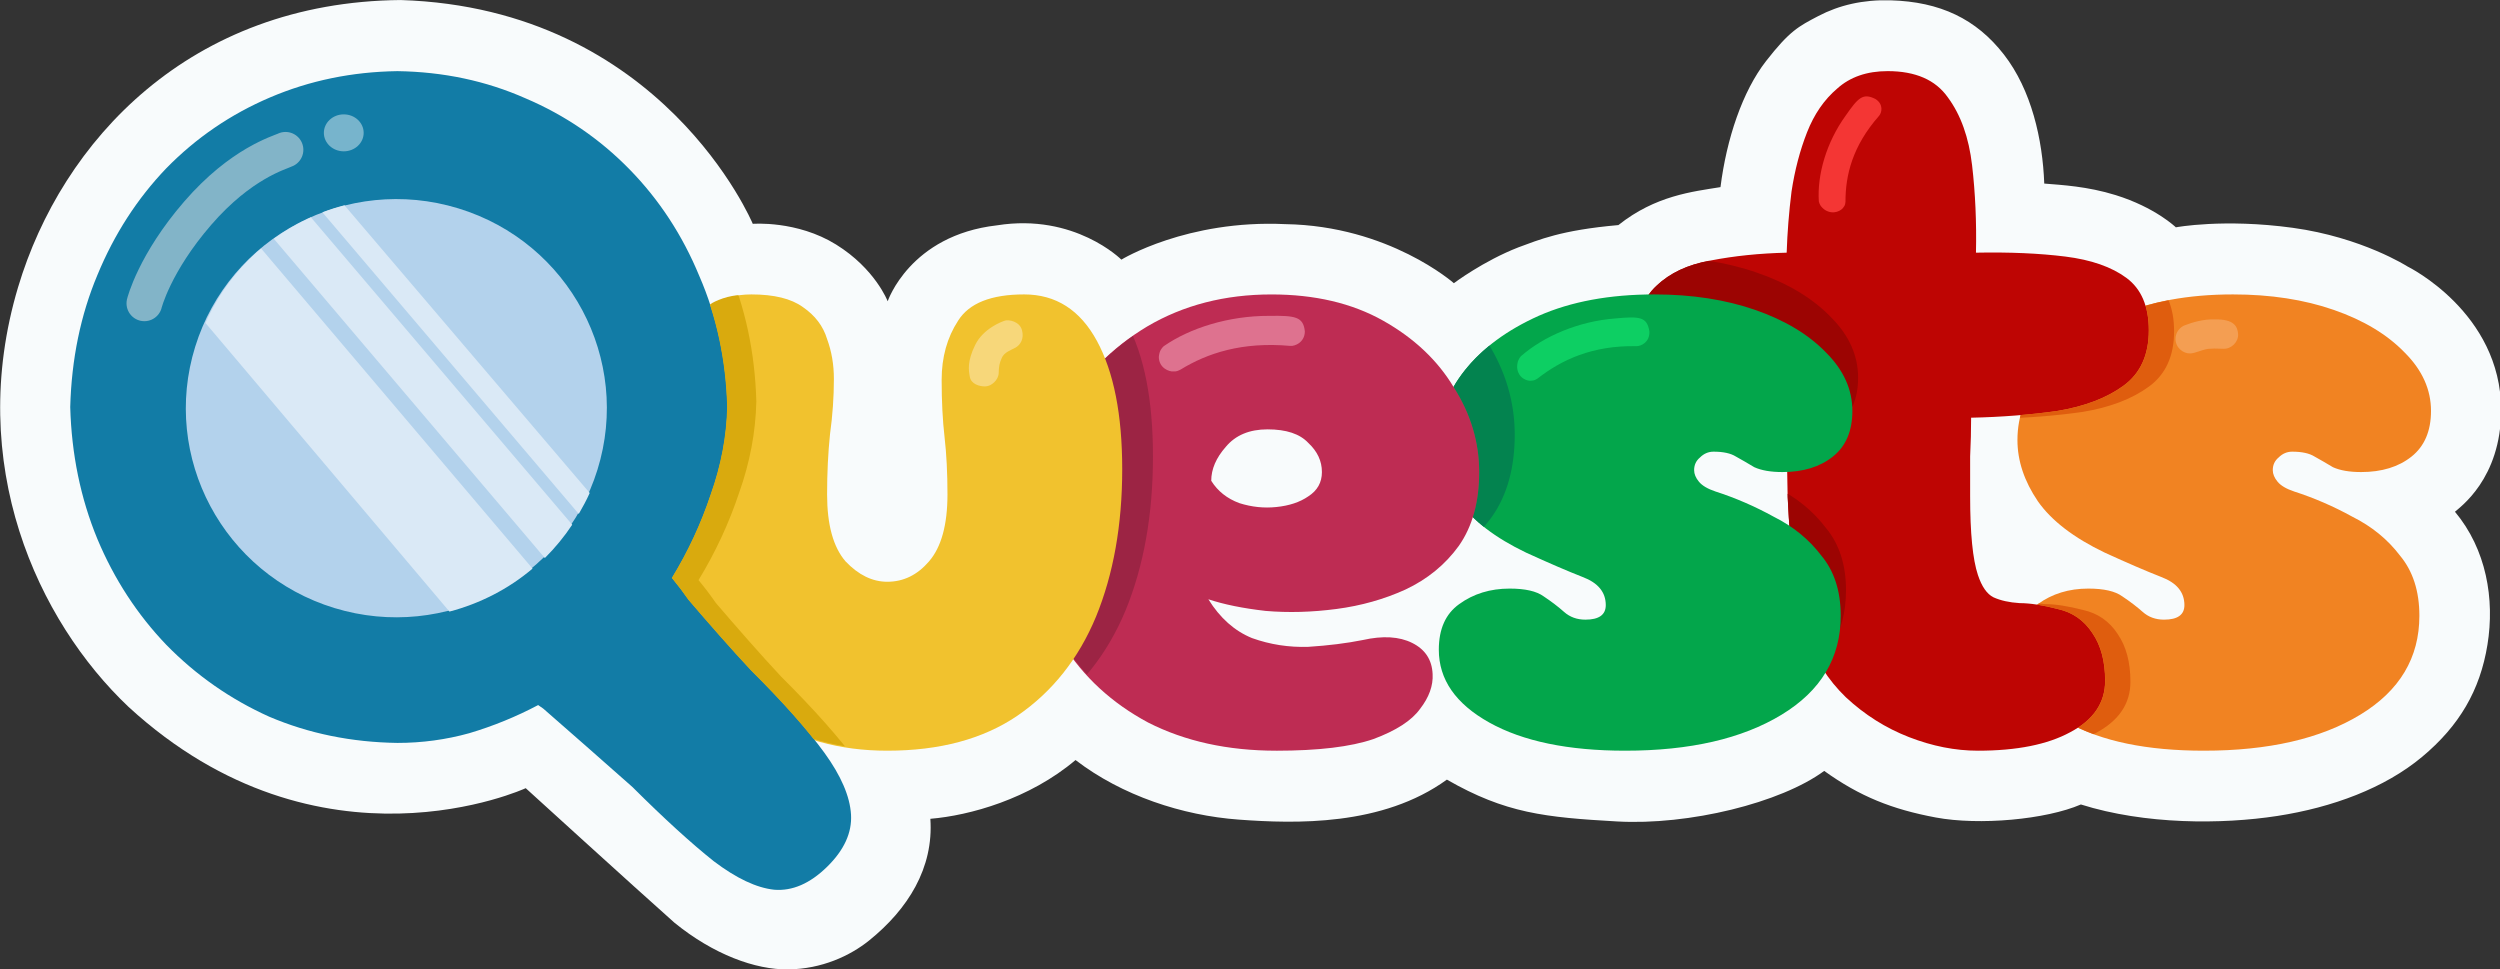 <?xml version="1.0" encoding="UTF-8" standalone="no"?>
<!-- Created with Inkscape (http://www.inkscape.org/) -->

<svg
   width="93.129mm"
   height="36.097mm"
   viewBox="0 0 93.129 36.097"
   version="1.1"
   id="svg5"
   inkscape:version="1.2.2 (732a01da63, 2022-12-09)"
   sodipodi:docname="logoQuestsTeste.svg"
   xml:space="preserve"
   xmlns:inkscape="http://www.inkscape.org/namespaces/inkscape"
   xmlns:sodipodi="http://sodipodi.sourceforge.net/DTD/sodipodi-0.dtd"
   xmlns:xlink="http://www.w3.org/1999/xlink"
   xmlns="http://www.w3.org/2000/svg"
   xmlns:svg="http://www.w3.org/2000/svg"><rect x="0" y="0" width="93.129" height="36.097" fill="#333333" stroke="none"/><sodipodi:namedview
     id="namedview7"
     pagecolor="#dcdcdc"
     bordercolor="#000000"
     borderopacity="0"
     inkscape:showpageshadow="2"
     inkscape:pageopacity="0"
     inkscape:pagecheckerboard="true"
     inkscape:deskcolor="#d1d1d1"
     inkscape:document-units="mm"
     showgrid="false"
     inkscape:lockguides="false"
     showguides="true"
     inkscape:zoom="2.8284271"
     inkscape:cx="326.86011"
     inkscape:cy="-13.435029"
     inkscape:window-width="1920"
     inkscape:window-height="1046"
     inkscape:window-x="-11"
     inkscape:window-y="-11"
     inkscape:window-maximized="1"
     inkscape:current-layer="g9782"
     borderlayer="true" /><defs
     id="defs2"><color-profile
       name="Agfa-:-Swop-Standard"
       xlink:href="../../../../../WINDOWS/system32/spool/drivers/color/RSWOP.icm"
       id="color-profile20169" /><color-profile
       name="sRGB-IEC61966-2.1"
       xlink:href="../../../../../WINDOWS/system32/spool/drivers/color/sRGB%20Color%20Space%20Profile.icm"
       id="color-profile20171" /></defs><g
     inkscape:groupmode="layer"
     id="layer2"
     inkscape:label="Layer 2"
     transform="translate(-30.874,-159.78)"><g
       id="g3101-8-9"
       style="display:inline"
       inkscape:label="Colorida"
       transform="matrix(0.474,0,0,0.474,13.77,154.765)"
       inkscape:export-filename="logoQuestsTeste.png"
       inkscape:export-xdpi="96"
       inkscape:export-ydpi="96"><path
         style="font-size:29.567px;font-family:'Cherry Bomb One';-inkscape-font-specification:'Cherry Bomb One';text-align:center;letter-spacing:0px;word-spacing:0px;text-anchor:middle;display:inline;opacity:1;fill:#f8fbfc;fill-opacity:1;stroke:none;stroke-width:11.101;stroke-linecap:round;stroke-linejoin:round;paint-order:fill markers stroke"
         d="m 105.848,34.257 c 0,0 -0.975,-2.548 -4.056,-4.459 -3.081,-1.911 -6.547,-1.626 -6.547,-1.626 0,0 -7.073,-16.936 -27.671,-17.589 -16.59,0.149 -26.639,11.098 -30.065,22.554 -4.163,13.922 1.524,26.227 8.679,32.999 15.073,13.834 31.213,6.387 31.213,6.387 0,0 8.341,7.596 11.695,10.579 3.05,2.479 6.333,3.699 8.946,3.664 2.613,-0.035 4.838,-1.055 6.357,-2.281 3.037,-2.452 5.073,-5.691 4.802,-9.555 3.073,-0.256 7.779,-1.547 11.409,-4.618 3.663,2.809 8.402,4.357 12.83,4.682 4.428,0.326 11.287,0.534 16.355,-3.144 4.61,2.65 7.708,2.966 13.366,3.288 5.658,0.322 12.89,-1.466 16.287,-3.972 2.797,2.011 5.344,3.019 8.764,3.66 3.42,0.64 8.655,0.165 11.409,-1.022 5.047,1.592 11.082,1.572 15.426,0.904 4.343,-0.669 8.451,-2.191 11.386,-4.643 2.936,-2.451 4.561,-5.235 5.141,-8.821 0.58,-3.586 -0.084,-7.486 -2.555,-10.445 0.333,-0.323 3.627,-2.563 3.63,-8.003 -0.017,-7.682 -7.35,-11.268 -7.35,-11.268 0,0 -3.58,-2.295 -9.023,-3.043 -5.443,-0.747 -9.191,-0.039 -9.191,-0.039 0,0 -1.615,-1.567 -4.744,-2.536 -2.22,-0.688 -4.224,-0.79 -5.599,-0.903 -0.127,-3.457 -1.001,-7.355 -3.175,-10.147 -2.174,-2.792 -5.005,-4.144 -8.911,-4.255 -2.146,-0.061 -4.032,0.376 -5.674,1.238 -1.536,0.805 -2.245,1.152 -4.103,3.537 -1.858,2.385 -3.102,6.107 -3.582,9.906 -2.188,0.357 -5.1,0.656 -8.024,2.984 -4.552,0.401 -6.254,1.166 -7.847,1.745 -2.771,1.079 -5.082,2.822 -5.082,2.822 0,0 -5.104,-4.513 -13.246,-4.641 -7.739,-0.367 -12.885,2.79 -12.885,2.79 0,0 -3.667,-3.67 -9.775,-2.696 -6.854,0.78 -8.59,5.97 -8.59,5.97 z"
         id="path3125-1-5"
         sodipodi:nodetypes="czccscccsscczczczczzzccczcsczsszcccccccc"
         inkscape:label="contorno" /><g
         id="g19694"
         inkscape:label="S2"
         style="font-size:29.567px;font-family:'Cherry Bomb One';-inkscape-font-specification:'Cherry Bomb One';text-align:center;letter-spacing:0px;word-spacing:0px;text-anchor:middle;display:inline;fill:#b87148;stroke-width:1.087;stroke-linecap:round;stroke-linejoin:round;paint-order:markers stroke fill"
         transform="matrix(0.902,0,0,0.902,-19.83,-12.961)"><path
           d="m 254.007,91.506 q -7.443,0 -11.842,-2.453 -4.398,-2.453 -4.398,-6.344 0,-2.707 1.776,-3.975 1.861,-1.353 4.398,-1.353 2.03,0 2.96,0.677 1.015,0.677 1.776,1.353 0.761,0.677 1.861,0.677 1.776,0 1.776,-1.269 0,-1.692 -2.03,-2.453 -1.945,-0.761 -4.906,-2.115 -4.06,-1.945 -5.836,-4.483 -1.776,-2.622 -1.776,-5.329 0,-3.214 2.284,-6.09 2.284,-2.876 6.428,-4.737 4.229,-1.861 10.065,-1.861 4.906,0 8.797,1.353 3.891,1.353 6.175,3.722 2.284,2.284 2.284,5.075 0,2.622 -1.692,3.975 -1.692,1.353 -4.398,1.353 -1.523,0 -2.453,-0.423 -0.846,-0.508 -1.607,-0.93 -0.677,-0.423 -1.945,-0.423 -0.677,0 -1.184,0.508 -0.507,0.423 -0.507,1.1 0,0.508 0.423,1.015 0.423,0.508 1.438,0.846 2.622,0.846 5.075,2.199 2.538,1.269 4.145,3.383 1.692,2.03 1.692,5.244 0,5.498 -5.16,8.628 -5.16,3.13 -13.618,3.13 z"
           id="path410-75-7"
           style="font-size:29.567px;font-family:'Cherry Bomb One';-inkscape-font-specification:'Cherry Bomb One';text-align:center;letter-spacing:0px;word-spacing:0px;text-anchor:middle;fill:#f18322;fill-opacity:1;stroke-width:3.109;stroke-linecap:round;stroke-linejoin:round;paint-order:markers stroke fill"
           inkscape:export-filename="path410.png"
           inkscape:export-xdpi="96"
           inkscape:export-ydpi="96"
           inkscape:label="S" /><path
           style="font-size:29.567px;font-family:'Cherry Bomb One';-inkscape-font-specification:'Cherry Bomb One';text-align:center;letter-spacing:0px;word-spacing:0px;text-anchor:middle;display:inline;opacity:1;mix-blend-mode:normal;fill:#f49e52;fill-opacity:1;stroke:none;stroke-width:8.864;stroke-linecap:round;stroke-linejoin:round;stroke-dasharray:none;stroke-opacity:1;paint-order:fill markers stroke"
           d="m 254.934,53.928 c -0.981,-0.033 -1.952,0.268 -2.59,0.513 -0.373,0.143 -0.801,0.563 -0.808,1.187 0.007,0.791 0.696,1.28 1.27,1.265 0.46,-0.012 0.912,-0.287 1.563,-0.399 0.568,-0.035 0.455,-0.035 1.36,-0.007 0.682,0.021 1.303,-0.605 1.263,-1.27 -0.04,-0.665 -0.35,-1.329 -2.057,-1.289 z"
           id="path19045"
           sodipodi:nodetypes="cscscszcc"
           transform="translate(-1.3247397e-6)" /></g><g
         id="g19689"
         inkscape:label="T"
         style="font-size:29.567px;font-family:'Cherry Bomb One';-inkscape-font-specification:'Cherry Bomb One';text-align:center;letter-spacing:0px;word-spacing:0px;text-anchor:middle;display:inline;fill:#b87148;stroke-width:1.087;stroke-linecap:round;stroke-linejoin:round;paint-order:markers stroke fill"
         transform="matrix(0.902,0,0,0.902,-19.83,-12.961)"><path
           d="m 234.323,91.506 q -2.96,0 -6.005,-1.184 -3.045,-1.184 -5.498,-3.468 -2.368,-2.284 -3.468,-5.498 -0.761,-2.115 -1.1,-5.244 -0.338,-3.13 -0.507,-6.682 -0.085,-3.553 -0.085,-6.936 -3.299,-0.085 -6.344,-0.592 -2.96,-0.508 -4.906,-1.861 -1.861,-1.438 -1.861,-4.145 0,-3.299 1.776,-4.906 1.776,-1.692 4.737,-2.199 3.045,-0.592 6.598,-0.677 0.085,-2.622 0.423,-5.329 0.423,-2.791 1.353,-5.16 0.93,-2.368 2.622,-3.806 1.692,-1.523 4.398,-1.523 3.637,0 5.244,2.284 1.692,2.284 2.115,5.921 0.423,3.637 0.338,7.613 4.398,-0.085 7.782,0.338 3.383,0.423 5.329,1.861 1.945,1.438 1.945,4.568 0,3.214 -2.199,4.821 -2.199,1.607 -5.752,2.199 -3.553,0.508 -7.528,0.592 0,1.607 -0.085,3.383 0,1.692 0,3.468 0,4.821 0.677,6.851 0.507,1.523 1.353,1.945 0.93,0.423 2.284,0.508 1.353,0 3.299,0.508 1.945,0.423 3.045,2.115 1.1,1.607 1.1,4.145 0,2.876 -3.045,4.483 -2.96,1.607 -8.035,1.607 z"
           id="path408-3-72"
           style="font-size:29.567px;font-family:'Cherry Bomb One';-inkscape-font-specification:'Cherry Bomb One';text-align:center;letter-spacing:0px;word-spacing:0px;text-anchor:middle;fill:#be0503;fill-opacity:1;stroke-width:3.109;stroke-linecap:round;stroke-linejoin:round;paint-order:markers stroke fill"
           inkscape:label="T" /><path
           style="display:inline;mix-blend-mode:normal;fill:#f43634;fill-opacity:1;stroke:none;stroke-width:7.787;stroke-linecap:round;stroke-dasharray:none;stroke-opacity:1;paint-order:fill markers stroke"
           d="m 196.68,20.362 c 0.167,-0.203 0.164,-0.325 0.187,-0.513 -0.004,-2.28 0.594,-4.827 2.926,-7.474 0.234,-0.263 0.421,-1.001 -0.32,-1.469 -1.085,-0.546 -1.501,-0.111 -2.577,1.432 -1.713,2.368 -2.5,5.183 -2.352,7.488 0.051,0.216 0.131,0.454 0.533,0.749 0.787,0.482 1.471,0.011 1.602,-0.214 z"
           id="path17130-7-1"
           sodipodi:nodetypes="cccccccc"
           transform="translate(25.917,23.816)" /><path
           id="path4107-2"
           style="font-size:29.567px;font-family:'Cherry Bomb One';-inkscape-font-specification:'Cherry Bomb One';text-align:center;letter-spacing:0px;word-spacing:0px;text-anchor:middle;display:inline;fill:#df5d0e;fill-opacity:1;stroke-width:3.109;stroke-linecap:round;stroke-linejoin:round;paint-order:markers stroke fill"
           d="m 237.993,62.502 c 0.611,-0.031 1.216,-0.068 1.812,-0.115 0.627,-0.049 1.246,-0.108 1.855,-0.174 0.61,-0.067 1.211,-0.143 1.803,-0.228 0.296,-0.049 0.585,-0.104 0.867,-0.164 0.282,-0.06 0.557,-0.125 0.825,-0.195 0.268,-0.07 0.529,-0.147 0.783,-0.228 0.254,-0.081 0.5,-0.167 0.739,-0.258 0.24,-0.092 0.472,-0.189 0.698,-0.291 0.226,-0.102 0.444,-0.209 0.655,-0.322 0.211,-0.113 0.416,-0.231 0.613,-0.354 0.197,-0.123 0.388,-0.252 0.572,-0.386 0.092,-0.067 0.18,-0.136 0.266,-0.207 0.086,-0.071 0.17,-0.144 0.25,-0.219 0.08,-0.075 0.157,-0.153 0.231,-0.232 0.074,-0.08 0.146,-0.162 0.215,-0.245 0.069,-0.084 0.134,-0.17 0.197,-0.257 0.063,-0.088 0.124,-0.177 0.181,-0.269 0.057,-0.092 0.111,-0.186 0.163,-0.282 0.051,-0.096 0.1,-0.195 0.146,-0.296 0.046,-0.1 0.089,-0.203 0.129,-0.308 0.04,-0.105 0.078,-0.211 0.112,-0.32 0.034,-0.109 0.065,-0.221 0.094,-0.334 0.029,-0.113 0.054,-0.227 0.077,-0.345 0.023,-0.117 0.043,-0.236 0.06,-0.358 0.017,-0.121 0.032,-0.245 0.044,-0.371 0.011,-0.126 0.019,-0.253 0.025,-0.383 0.006,-0.13 0.009,-0.262 0.009,-0.396 0,-0.13 -0.003,-0.258 -0.008,-0.384 -0.005,-0.126 -0.013,-0.25 -0.023,-0.372 -0.01,-0.122 -0.022,-0.241 -0.037,-0.358 -0.015,-0.117 -0.033,-0.232 -0.053,-0.345 -0.02,-0.113 -0.043,-0.223 -0.069,-0.332 -0.025,-0.108 -0.054,-0.216 -0.084,-0.32 -0.03,-0.104 -0.063,-0.205 -0.098,-0.304 -0.035,-0.1 -0.074,-0.197 -0.115,-0.292 -0.689,0.133 -1.357,0.29 -2,0.476 0.004,0.014 0.01,0.026 0.014,0.039 0.061,0.208 0.111,0.424 0.152,0.65 0.041,0.226 0.071,0.46 0.092,0.703 0.02,0.243 0.03,0.495 0.03,0.756 0,0.268 -0.012,0.528 -0.035,0.779 -0.023,0.251 -0.057,0.493 -0.103,0.727 -0.046,0.234 -0.104,0.461 -0.172,0.678 -0.069,0.218 -0.148,0.427 -0.24,0.628 -0.046,0.1 -0.095,0.198 -0.146,0.294 -0.051,0.096 -0.106,0.19 -0.164,0.282 -0.057,0.092 -0.117,0.183 -0.18,0.27 -0.063,0.088 -0.129,0.174 -0.197,0.257 -0.069,0.084 -0.14,0.165 -0.215,0.244 -0.074,0.08 -0.152,0.157 -0.232,0.232 -0.16,0.151 -0.332,0.294 -0.515,0.428 -0.183,0.134 -0.374,0.262 -0.572,0.385 -0.197,0.123 -0.401,0.242 -0.613,0.354 -0.211,0.113 -0.43,0.221 -0.655,0.323 -0.226,0.102 -0.458,0.198 -0.698,0.29 -0.24,0.092 -0.487,0.179 -0.741,0.26 -0.254,0.081 -0.514,0.156 -0.782,0.227 -0.268,0.07 -0.543,0.136 -0.825,0.196 -0.282,0.06 -0.571,0.114 -0.867,0.164 -0.592,0.085 -1.193,0.16 -1.803,0.227 -0.465,0.051 -0.939,0.092 -1.415,0.133 -0.02,0.079 -0.035,0.159 -0.053,0.239 z" /><path
           id="path4111-4"
           style="font-size:29.567px;font-family:'Cherry Bomb One';-inkscape-font-specification:'Cherry Bomb One';text-align:center;letter-spacing:0px;word-spacing:0px;text-anchor:middle;display:inline;fill:#df5d0e;fill-opacity:1;stroke-width:3.109;stroke-linecap:round;stroke-linejoin:round;paint-order:markers stroke fill"
           d="m 244.402,90.065 c 0.053,-0.028 0.107,-0.055 0.159,-0.083 0.127,-0.067 0.25,-0.135 0.369,-0.205 0.119,-0.07 0.235,-0.142 0.346,-0.216 0.111,-0.074 0.218,-0.149 0.321,-0.226 0.103,-0.077 0.203,-0.155 0.298,-0.236 0.095,-0.08 0.187,-0.162 0.274,-0.245 0.087,-0.083 0.17,-0.168 0.25,-0.255 0.079,-0.087 0.154,-0.176 0.226,-0.266 0.071,-0.09 0.138,-0.181 0.202,-0.275 0.063,-0.093 0.123,-0.188 0.179,-0.285 0.056,-0.097 0.107,-0.196 0.155,-0.296 0.048,-0.1 0.091,-0.201 0.131,-0.304 0.04,-0.103 0.075,-0.209 0.107,-0.315 0.032,-0.107 0.059,-0.215 0.083,-0.325 0.024,-0.11 0.044,-0.222 0.06,-0.335 0.016,-0.113 0.027,-0.228 0.035,-0.345 0.008,-0.117 0.012,-0.235 0.012,-0.354 0,-0.211 -0.005,-0.418 -0.016,-0.619 -0.011,-0.202 -0.029,-0.399 -0.052,-0.591 -0.023,-0.192 -0.051,-0.379 -0.085,-0.562 -0.034,-0.182 -0.075,-0.36 -0.121,-0.532 -0.046,-0.173 -0.098,-0.341 -0.155,-0.504 -0.057,-0.163 -0.12,-0.321 -0.189,-0.474 -0.069,-0.153 -0.143,-0.301 -0.224,-0.445 -0.08,-0.144 -0.166,-0.283 -0.257,-0.417 -0.092,-0.141 -0.187,-0.276 -0.288,-0.404 -0.1,-0.128 -0.205,-0.249 -0.314,-0.363 -0.109,-0.115 -0.223,-0.223 -0.341,-0.324 -0.118,-0.101 -0.241,-0.195 -0.368,-0.284 -0.127,-0.088 -0.258,-0.169 -0.394,-0.244 -0.136,-0.075 -0.275,-0.143 -0.42,-0.205 -0.144,-0.062 -0.294,-0.117 -0.447,-0.166 -0.153,-0.048 -0.311,-0.09 -0.473,-0.125 -0.324,-0.085 -0.636,-0.158 -0.936,-0.221 -0.3,-0.063 -0.587,-0.117 -0.862,-0.159 -0.275,-0.042 -0.537,-0.074 -0.787,-0.095 -0.125,-0.011 -0.248,-0.019 -0.366,-0.024 -0.119,-0.005 -0.234,-0.008 -0.347,-0.008 -0.186,-0.012 -0.362,-0.031 -0.536,-0.052 -0.027,0.019 -0.054,0.035 -0.081,0.055 -0.021,0.015 -0.04,0.032 -0.061,0.047 0.269,0.042 0.549,0.092 0.841,0.154 0.3,0.063 0.612,0.138 0.936,0.222 0.162,0.035 0.32,0.077 0.473,0.125 0.153,0.048 0.302,0.103 0.446,0.165 0.144,0.062 0.285,0.13 0.421,0.205 0.136,0.075 0.267,0.156 0.394,0.244 0.127,0.088 0.249,0.183 0.368,0.285 0.118,0.101 0.231,0.209 0.34,0.324 0.109,0.115 0.215,0.235 0.315,0.363 0.1,0.128 0.196,0.263 0.288,0.404 0.092,0.134 0.177,0.272 0.257,0.416 0.08,0.144 0.155,0.293 0.224,0.446 0.069,0.153 0.131,0.311 0.189,0.474 0.057,0.163 0.109,0.33 0.155,0.503 0.046,0.173 0.086,0.351 0.12,0.533 0.034,0.182 0.063,0.37 0.086,0.562 0.023,0.192 0.04,0.388 0.051,0.59 0.011,0.202 0.017,0.409 0.017,0.621 0,0.12 -0.004,0.238 -0.012,0.354 -0.008,0.117 -0.02,0.231 -0.036,0.345 -0.016,0.113 -0.035,0.225 -0.059,0.335 -0.024,0.11 -0.052,0.217 -0.084,0.324 -0.032,0.107 -0.067,0.212 -0.107,0.315 -0.04,0.103 -0.083,0.205 -0.131,0.305 -0.048,0.1 -0.098,0.198 -0.154,0.294 -0.056,0.097 -0.115,0.192 -0.179,0.286 -0.063,0.093 -0.13,0.185 -0.202,0.275 -0.071,0.09 -0.148,0.178 -0.227,0.265 -0.079,0.087 -0.163,0.173 -0.25,0.256 -0.087,0.083 -0.179,0.165 -0.274,0.245 -0.095,0.08 -0.194,0.159 -0.297,0.236 -0.103,0.077 -0.211,0.152 -0.322,0.226 -0.011,0.007 -0.023,0.013 -0.034,0.02 0.433,0.205 0.888,0.392 1.36,0.566 z" /></g><g
         id="g19682"
         inkscape:label="S1"
         style="font-size:29.567px;font-family:'Cherry Bomb One';-inkscape-font-specification:'Cherry Bomb One';text-align:center;letter-spacing:0px;word-spacing:0px;text-anchor:middle;display:inline;fill:#b87148;stroke-width:1.087;stroke-linecap:round;stroke-linejoin:round;paint-order:markers stroke fill"
         transform="matrix(0.902,0,0,0.902,-19.83,-12.961)"><path
           id="path408-3-7-4"
           style="font-size:29.567px;font-family:'Cherry Bomb One';-inkscape-font-specification:'Cherry Bomb One';text-align:center;letter-spacing:0px;word-spacing:0px;text-anchor:middle;display:inline;mix-blend-mode:normal;fill:#9c0402;fill-opacity:1;stroke-width:3.109;stroke-linecap:round;stroke-linejoin:round;paint-order:markers stroke fill"
           d="m 217.678,64.531 c 0.192,-0.002 0.382,-0.005 0.566,-0.018 0.223,-0.015 0.441,-0.036 0.653,-0.065 0.212,-0.029 0.419,-0.066 0.621,-0.11 0.201,-0.044 0.398,-0.095 0.588,-0.154 0.19,-0.059 0.375,-0.124 0.554,-0.197 0.179,-0.073 0.353,-0.154 0.521,-0.242 0.168,-0.088 0.331,-0.182 0.489,-0.285 0.157,-0.102 0.309,-0.213 0.456,-0.33 0.146,-0.117 0.284,-0.241 0.412,-0.372 0.128,-0.131 0.247,-0.268 0.357,-0.412 0.11,-0.145 0.211,-0.296 0.302,-0.455 0.091,-0.158 0.173,-0.323 0.246,-0.495 0.073,-0.172 0.138,-0.351 0.193,-0.537 0.055,-0.186 0.101,-0.379 0.137,-0.578 0.037,-0.199 0.064,-0.406 0.082,-0.619 0.018,-0.213 0.027,-0.433 0.027,-0.66 0,-0.242 -0.012,-0.48 -0.037,-0.717 -0.025,-0.236 -0.062,-0.47 -0.111,-0.7 -0.049,-0.231 -0.111,-0.459 -0.185,-0.684 -0.074,-0.225 -0.16,-0.447 -0.258,-0.666 -0.099,-0.22 -0.21,-0.437 -0.334,-0.651 -0.124,-0.214 -0.26,-0.426 -0.408,-0.635 -0.148,-0.209 -0.309,-0.414 -0.482,-0.617 -0.173,-0.203 -0.359,-0.403 -0.556,-0.601 -0.198,-0.205 -0.403,-0.405 -0.618,-0.599 -0.215,-0.194 -0.439,-0.382 -0.672,-0.565 -0.232,-0.183 -0.473,-0.361 -0.723,-0.533 -0.25,-0.172 -0.508,-0.338 -0.775,-0.5 -0.267,-0.161 -0.543,-0.317 -0.828,-0.467 -0.285,-0.15 -0.578,-0.294 -0.88,-0.433 -0.302,-0.139 -0.612,-0.273 -0.931,-0.401 -0.319,-0.128 -0.648,-0.25 -0.985,-0.368 -0.337,-0.117 -0.679,-0.227 -1.026,-0.329 -0.348,-0.102 -0.701,-0.198 -1.06,-0.286 -0.359,-0.088 -0.722,-0.169 -1.092,-0.242 -0.341,-0.068 -0.689,-0.127 -1.039,-0.182 -1.884,0.352 -3.403,1.071 -4.548,2.162 -1.184,1.071 -1.777,2.707 -1.777,4.906 0,1.804 0.62,3.186 1.861,4.144 1.297,0.902 2.932,1.522 4.906,1.861 2.03,0.338 4.145,0.536 6.344,0.592 0,0.672 0.007,1.359 0.012,2.041 z" /><path
           id="path16443-7"
           style="font-size:29.567px;font-family:'Cherry Bomb One';-inkscape-font-specification:'Cherry Bomb One';text-align:center;letter-spacing:0px;word-spacing:0px;text-anchor:middle;display:inline;mix-blend-mode:normal;fill:#9c0402;fill-opacity:1;stroke-width:3.109;stroke-linecap:round;stroke-linejoin:round;paint-order:markers stroke fill"
           d="m 220.542,83.939 c 0.064,-0.075 0.132,-0.148 0.193,-0.225 0.14,-0.174 0.273,-0.351 0.398,-0.531 0.126,-0.18 0.244,-0.364 0.356,-0.551 0.112,-0.187 0.216,-0.376 0.314,-0.569 0.098,-0.193 0.189,-0.389 0.273,-0.589 0.084,-0.199 0.16,-0.403 0.23,-0.609 0.07,-0.206 0.133,-0.415 0.189,-0.627 0.056,-0.212 0.104,-0.428 0.146,-0.647 0.042,-0.219 0.077,-0.44 0.105,-0.665 0.028,-0.225 0.048,-0.453 0.062,-0.685 0.014,-0.232 0.022,-0.467 0.022,-0.705 0,-0.278 -0.01,-0.549 -0.028,-0.815 -0.018,-0.265 -0.045,-0.525 -0.082,-0.778 -0.037,-0.253 -0.083,-0.499 -0.137,-0.738 -0.055,-0.24 -0.119,-0.473 -0.192,-0.7 -0.073,-0.227 -0.156,-0.447 -0.248,-0.661 -0.091,-0.214 -0.191,-0.423 -0.301,-0.624 -0.11,-0.201 -0.23,-0.396 -0.358,-0.585 -0.128,-0.189 -0.265,-0.371 -0.411,-0.546 -0.139,-0.183 -0.284,-0.362 -0.433,-0.536 -0.149,-0.174 -0.303,-0.342 -0.462,-0.507 -0.159,-0.165 -0.324,-0.325 -0.493,-0.481 -0.169,-0.156 -0.343,-0.306 -0.522,-0.453 -0.179,-0.146 -0.364,-0.288 -0.553,-0.425 -0.189,-0.137 -0.384,-0.27 -0.584,-0.398 -0.091,-0.059 -0.187,-0.112 -0.28,-0.169 0.002,0.102 0.003,0.202 0.005,0.304 0.113,2.368 0.283,4.596 0.508,6.682 0.226,2.086 0.592,3.834 1.099,5.244 0.315,0.921 0.713,1.781 1.184,2.587 z" /><path
           d="m 203.591,91.506 q -7.443,0 -11.842,-2.453 -4.398,-2.453 -4.398,-6.344 0,-2.707 1.776,-3.975 1.861,-1.353 4.398,-1.353 2.03,0 2.96,0.677 1.015,0.677 1.776,1.353 0.761,0.677 1.861,0.677 1.776,0 1.776,-1.269 0,-1.692 -2.03,-2.453 -1.945,-0.761 -4.906,-2.115 -4.06,-1.945 -5.836,-4.483 -1.776,-2.622 -1.776,-5.329 0,-3.214 2.284,-6.09 2.284,-2.876 6.428,-4.737 4.229,-1.861 10.065,-1.861 4.906,0 8.797,1.353 3.891,1.353 6.175,3.722 2.284,2.284 2.284,5.075 0,2.622 -1.692,3.975 -1.692,1.353 -4.398,1.353 -1.522,0 -2.453,-0.423 -0.846,-0.508 -1.607,-0.93 -0.677,-0.423 -1.945,-0.423 -0.677,0 -1.184,0.508 -0.508,0.423 -0.508,1.1 0,0.508 0.423,1.015 0.423,0.508 1.438,0.846 2.622,0.846 5.075,2.199 2.538,1.269 4.145,3.383 1.692,2.03 1.692,5.244 0,5.498 -5.16,8.628 -5.16,3.13 -13.618,3.13 z"
           id="path406-6-43"
           style="font-size:29.567px;font-family:'Cherry Bomb One';-inkscape-font-specification:'Cherry Bomb One';text-align:center;letter-spacing:0px;word-spacing:0px;text-anchor:middle;display:inline;fill:#03a64b;fill-opacity:1;stroke-width:3.109;stroke-linecap:round;stroke-linejoin:round;paint-order:markers stroke fill"
           inkscape:label="S1" /><path
           style="display:inline;mix-blend-mode:normal;fill:#0dcf63;fill-opacity:1;stroke:none;stroke-width:8.497;stroke-linecap:round;stroke-dasharray:none;stroke-opacity:1;paint-order:fill markers stroke"
           d="m 169.475,35.452 c 0.29,-0.004 0.398,-0.091 0.582,-0.204 2.051,-1.596 4.728,-2.881 8.605,-2.805 0.387,0.009 1.171,-0.352 1.118,-1.29 -0.202,-1.277 -0.86,-1.317 -2.94,-1.127 -3.23,0.24 -6.269,1.557 -8.25,3.29 -0.162,0.193 -0.325,0.426 -0.334,0.964 0.07,0.987 0.932,1.222 1.219,1.173 z"
           id="path17130-7"
           sodipodi:nodetypes="cccccccc"
           transform="translate(25.917,23.816)" /></g><g
         id="g19675"
         style="font-size:29.567px;font-family:'Cherry Bomb One';-inkscape-font-specification:'Cherry Bomb One';text-align:center;letter-spacing:0px;word-spacing:0px;text-anchor:middle;display:inline;fill:#b87148;stroke-width:1.087;stroke-linecap:round;stroke-linejoin:round;paint-order:markers stroke fill"
         inkscape:label="E"
         transform="matrix(0.902,0,0,0.902,-19.83,-12.961)"><path
           id="path406-6-4-6-3"
           style="font-size:29.567px;font-family:'Cherry Bomb One';-inkscape-font-specification:'Cherry Bomb One';text-align:center;letter-spacing:0px;word-spacing:0px;text-anchor:middle;display:inline;fill:#03834f;fill-opacity:1;stroke-width:3.109;stroke-linecap:round;stroke-linejoin:round;paint-order:markers stroke fill"
           d="m 191.27,72.003 c 0.071,-0.081 0.145,-0.159 0.214,-0.242 0.177,-0.214 0.346,-0.433 0.51,-0.66 0.082,-0.117 0.162,-0.237 0.239,-0.358 0.077,-0.121 0.152,-0.245 0.224,-0.37 0.072,-0.125 0.141,-0.252 0.207,-0.381 0.067,-0.129 0.13,-0.26 0.192,-0.393 0.061,-0.133 0.12,-0.268 0.177,-0.405 0.056,-0.137 0.111,-0.275 0.163,-0.416 0.051,-0.141 0.1,-0.283 0.146,-0.428 0.046,-0.145 0.089,-0.291 0.13,-0.44 0.041,-0.148 0.08,-0.299 0.116,-0.452 0.036,-0.152 0.07,-0.306 0.1,-0.462 0.031,-0.156 0.058,-0.315 0.084,-0.476 0.026,-0.16 0.049,-0.321 0.07,-0.485 0.021,-0.164 0.038,-0.33 0.053,-0.498 0.015,-0.168 0.029,-0.339 0.039,-0.51 0.01,-0.172 0.018,-0.346 0.023,-0.521 0.005,-0.176 0.008,-0.354 0.008,-0.533 0,-0.18 -0.003,-0.358 -0.01,-0.537 -0.006,-0.178 -0.016,-0.357 -0.028,-0.534 -0.013,-0.177 -0.029,-0.354 -0.048,-0.53 -0.019,-0.176 -0.041,-0.351 -0.067,-0.526 -0.025,-0.175 -0.054,-0.349 -0.086,-0.522 -0.032,-0.174 -0.067,-0.347 -0.105,-0.519 -0.038,-0.172 -0.079,-0.345 -0.123,-0.516 -0.044,-0.171 -0.092,-0.342 -0.143,-0.512 -0.051,-0.17 -0.104,-0.338 -0.161,-0.507 -0.057,-0.169 -0.118,-0.337 -0.181,-0.505 -0.064,-0.168 -0.131,-0.334 -0.201,-0.501 -0.07,-0.166 -0.143,-0.332 -0.219,-0.497 -0.076,-0.165 -0.155,-0.329 -0.238,-0.493 -0.083,-0.164 -0.169,-0.327 -0.257,-0.49 -0.089,-0.163 -0.181,-0.324 -0.276,-0.485 -0.018,-0.031 -0.038,-0.063 -0.057,-0.094 -0.811,0.661 -1.527,1.373 -2.139,2.143 -0.382,0.481 -0.715,0.969 -1.001,1.464 0.012,0.02 0.024,0.039 0.036,0.059 0.092,0.144 0.18,0.29 0.266,0.435 0.086,0.146 0.17,0.292 0.25,0.438 0.08,0.147 0.157,0.294 0.231,0.442 0.074,0.148 0.146,0.296 0.215,0.445 0.069,0.149 0.136,0.298 0.199,0.448 0.063,0.15 0.123,0.3 0.18,0.452 0.057,0.151 0.112,0.304 0.164,0.456 0.051,0.152 0.1,0.305 0.146,0.458 0.046,0.153 0.089,0.307 0.129,0.461 0.04,0.154 0.077,0.309 0.111,0.465 0.034,0.156 0.066,0.311 0.095,0.468 0.029,0.157 0.054,0.315 0.077,0.472 0.023,0.158 0.043,0.316 0.06,0.474 0.017,0.159 0.031,0.318 0.043,0.478 0.011,0.16 0.021,0.321 0.026,0.482 0.006,0.161 0.009,0.322 0.009,0.484 0,0.324 -0.01,0.642 -0.028,0.952 -0.018,0.31 -0.046,0.612 -0.083,0.909 -0.018,0.148 -0.039,0.295 -0.062,0.44 -0.023,0.144 -0.049,0.287 -0.076,0.428 -0.028,0.141 -0.058,0.28 -0.09,0.418 -0.032,0.137 -0.068,0.274 -0.105,0.408 -0.035,0.125 -0.072,0.248 -0.11,0.37 0.296,0.29 0.618,0.572 0.965,0.849 z"
           inkscape:label="sombraE"
           transform="translate(-1.3247397e-6)" /><path
           d="m 173.191,91.506 q -6.344,0 -11.165,-2.453 -4.737,-2.538 -7.443,-6.851 -2.622,-4.398 -2.622,-10.065 0,-5.498 2.622,-10.15 2.707,-4.652 7.359,-7.443 4.737,-2.791 10.827,-2.791 5.667,0 9.727,2.284 4.06,2.284 6.175,5.836 2.199,3.468 2.199,7.359 0,3.891 -1.776,6.428 -1.776,2.453 -4.652,3.806 -2.791,1.269 -6.005,1.692 -3.214,0.423 -6.175,0.169 -2.96,-0.338 -4.99,-1.015 1.522,2.453 3.806,3.383 2.368,0.846 4.906,0.761 2.622,-0.169 4.737,-0.592 2.622,-0.592 4.314,0.254 1.692,0.846 1.776,2.707 0.085,1.523 -1.1,3.045 -1.1,1.523 -4.06,2.622 -2.96,1.015 -8.458,1.015 z m -5.667,-23.514 q 0.846,1.353 2.453,1.945 1.607,0.508 3.214,0.338 1.692,-0.169 2.791,-0.93 1.184,-0.761 1.184,-2.115 0,-1.438 -1.184,-2.538 -1.1,-1.184 -3.553,-1.184 -2.368,0 -3.637,1.523 -1.269,1.438 -1.269,2.96 z"
           id="path404-9-0"
           style="font-size:29.567px;font-family:'Cherry Bomb One';-inkscape-font-specification:'Cherry Bomb One';text-align:center;letter-spacing:0px;word-spacing:0px;text-anchor:middle;display:inline;fill:#be2c53;fill-opacity:1;stroke-width:3.109;stroke-linecap:round;stroke-linejoin:round;paint-order:markers stroke fill"
           inkscape:label="E" /><path
           style="display:inline;opacity:1;mix-blend-mode:normal;fill:#de728f;fill-opacity:1;stroke:none;stroke-width:8.864;stroke-linecap:round;stroke-dasharray:none;stroke-opacity:1;paint-order:fill markers stroke"
           d="m 138.283,34.645 c 0.315,0.018 0.438,-0.06 0.646,-0.159 2.335,-1.433 5.364,-2.443 9.567,-2.066 0.42,0.039 1.259,-0.325 1.265,-1.265 -0.133,-1.29 -0.845,-1.381 -3.115,-1.352 -3.522,-0.011 -6.911,1.066 -9.179,2.642 -0.189,0.18 -0.382,0.4 -0.428,0.936 0.009,0.99 0.929,1.291 1.243,1.265 z"
           id="path17130"
           sodipodi:nodetypes="cccccccc"
           transform="translate(25.917,23.816)"
           inkscape:label="Brilho" /></g><g
         id="g19394"
         style="font-size:29.567px;font-family:'Cherry Bomb One';-inkscape-font-specification:'Cherry Bomb One';text-align:center;letter-spacing:0px;word-spacing:0px;text-anchor:middle;display:inline;fill:#b87148;stroke-width:1.087;stroke-linecap:round;stroke-linejoin:round;paint-order:markers stroke fill"
         inkscape:label="U"
         transform="matrix(0.902,0,0,0.902,-19.83,-12.961)"><path
           id="path14917-1"
           style="font-size:29.567px;font-family:'Cherry Bomb One';-inkscape-font-specification:'Cherry Bomb One';text-align:center;letter-spacing:0px;word-spacing:0px;text-anchor:middle;display:inline;mix-blend-mode:normal;fill:#9c2444;fill-opacity:1;stroke-width:3.109;stroke-linecap:round;stroke-linejoin:round;paint-order:markers stroke fill"
           d="m 156.693,84.86 c 0.133,-0.157 0.265,-0.314 0.394,-0.476 0.149,-0.187 0.294,-0.378 0.436,-0.572 0.143,-0.194 0.282,-0.391 0.419,-0.591 0.136,-0.2 0.27,-0.404 0.4,-0.611 0.13,-0.207 0.258,-0.417 0.382,-0.63 0.124,-0.213 0.244,-0.429 0.362,-0.649 0.118,-0.22 0.233,-0.442 0.345,-0.667 0.112,-0.226 0.22,-0.456 0.325,-0.688 0.105,-0.232 0.208,-0.468 0.308,-0.707 0.099,-0.243 0.195,-0.487 0.288,-0.734 0.093,-0.247 0.183,-0.496 0.269,-0.748 0.087,-0.252 0.171,-0.506 0.252,-0.762 0.081,-0.256 0.158,-0.515 0.232,-0.775 0.074,-0.261 0.146,-0.524 0.214,-0.79 0.068,-0.265 0.133,-0.534 0.195,-0.804 0.062,-0.27 0.121,-0.542 0.177,-0.817 0.056,-0.275 0.109,-0.552 0.158,-0.831 0.05,-0.279 0.096,-0.56 0.14,-0.844 0.043,-0.284 0.084,-0.571 0.121,-0.859 0.037,-0.288 0.071,-0.578 0.103,-0.871 0.031,-0.293 0.058,-0.589 0.083,-0.887 0.025,-0.298 0.047,-0.598 0.065,-0.9 0.019,-0.302 0.035,-0.606 0.047,-0.913 0.012,-0.307 0.021,-0.617 0.027,-0.928 0.006,-0.311 0.01,-0.625 0.01,-0.941 0,-0.309 -0.003,-0.612 -0.009,-0.913 -0.006,-0.3 -0.015,-0.597 -0.027,-0.889 -0.012,-0.292 -0.027,-0.58 -0.045,-0.864 -0.018,-0.284 -0.039,-0.564 -0.063,-0.84 -0.024,-0.276 -0.05,-0.546 -0.08,-0.814 -0.03,-0.267 -0.063,-0.531 -0.099,-0.79 -0.036,-0.259 -0.075,-0.514 -0.117,-0.765 -0.042,-0.251 -0.086,-0.498 -0.134,-0.741 -0.048,-0.243 -0.098,-0.481 -0.152,-0.715 -0.054,-0.234 -0.11,-0.464 -0.17,-0.69 -0.06,-0.226 -0.123,-0.448 -0.189,-0.665 -0.066,-0.218 -0.134,-0.431 -0.206,-0.64 -0.072,-0.209 -0.146,-0.415 -0.224,-0.616 -0.072,-0.187 -0.147,-0.37 -0.225,-0.55 -2.489,1.744 -4.507,3.94 -6.049,6.59 -1.748,3.101 -2.622,6.484 -2.622,10.15 0,3.778 0.874,7.133 2.622,10.066 0.603,0.96 1.283,1.854 2.036,2.682 z" /><path
           d="m 139.297,91.506 q -6.259,0 -10.911,-3.045 -4.568,-3.13 -7.105,-8.628 -2.453,-5.583 -2.453,-12.857 0,-7.105 2.199,-11.165 2.284,-4.06 6.428,-4.06 2.96,0 4.483,1.1 1.607,1.1 2.115,2.791 0.592,1.607 0.592,3.468 0,2.368 -0.338,4.821 -0.254,2.453 -0.254,5.244 0,3.975 1.607,5.836 1.692,1.776 3.637,1.776 2.115,0 3.637,-1.776 1.607,-1.861 1.607,-5.836 0,-2.791 -0.254,-4.99 -0.254,-2.199 -0.254,-4.99 0,-2.96 1.438,-5.16 1.438,-2.284 5.752,-2.284 4.145,0 6.344,4.06 2.199,4.06 2.199,11.165 0,7.274 -2.284,12.857 -2.284,5.498 -6.851,8.628 -4.483,3.045 -11.334,3.045 z"
           id="path402-6-7"
           style="font-size:29.567px;font-family:'Cherry Bomb One';-inkscape-font-specification:'Cherry Bomb One';text-align:center;letter-spacing:0px;word-spacing:0px;text-anchor:middle;display:inline;opacity:1;fill:#f1c22e;fill-opacity:1;stroke-width:3.109;stroke-linecap:round;stroke-linejoin:round;paint-order:markers stroke fill"
           inkscape:label="U" /><path
           style="display:inline;opacity:1;fill:#f7d77a;fill-opacity:1;stroke:none;stroke-width:2.533;stroke-linecap:round;stroke-dasharray:none;stroke-opacity:1;paint-order:fill markers stroke"
           d="m 125.114,31.043 c -0.213,-0.784 -1.178,-0.912 -1.45,-0.834 -0.272,0.078 -1.917,0.68 -2.626,2.128 -0.71,1.448 -0.573,2.212 -0.461,2.805 0.113,0.593 0.825,0.824 1.356,0.808 0.531,-0.016 1.137,-0.567 1.154,-1.163 0.017,-0.596 0.058,-0.849 0.275,-1.333 0.217,-0.485 0.777,-0.655 1.183,-0.879 0.405,-0.224 0.783,-0.748 0.57,-1.532 z"
           id="path15390"
           sodipodi:nodetypes="zzzzzzzzz"
           transform="translate(25.917,23.816)"
           inkscape:label="brilho" /></g><g
         id="g9782-9"
         inkscape:label="Q"
         style="font-size:29.567px;font-family:'Cherry Bomb One';-inkscape-font-specification:'Cherry Bomb One';text-align:center;letter-spacing:0px;word-spacing:0px;text-anchor:middle;display:inline;opacity:1;fill:#b87148;stroke-width:1.087;stroke-linecap:round;stroke-linejoin:round;paint-order:markers stroke fill"
         transform="matrix(0.902,0,0,0.902,-16.967,-12.961)"><path
           id="path400-3-1"
           style="font-size:29.567px;font-family:'Cherry Bomb One';-inkscape-font-specification:'Cherry Bomb One';text-align:center;letter-spacing:0px;word-spacing:0px;text-anchor:middle;display:inline;opacity:1;fill:#127ca6;fill-opacity:1;stroke-width:3.109;stroke-linecap:round;stroke-linejoin:round;paint-order:markers stroke fill"
           d="m 93.44,32.297 c -3.947,0.056 -7.641,0.818 -11.081,2.284 -3.44,1.466 -6.456,3.525 -9.05,6.175 -2.538,2.65 -4.54,5.751 -6.006,9.303 -1.466,3.496 -2.255,7.331 -2.368,11.504 0.113,4.116 0.902,7.951 2.368,11.503 1.466,3.496 3.469,6.569 6.006,9.219 2.594,2.65 5.582,4.737 8.965,6.259 3.44,1.466 7.163,2.227 11.166,2.284 2.143,0 4.229,-0.282 6.259,-0.846 2.086,-0.62 4.088,-1.437 6.005,-2.452 0.15,0.108 0.3,0.206 0.449,0.311 2.263,1.986 5.121,4.474 7.749,6.814 2.765,2.752 5.132,4.912 7.101,6.478 1.97,1.493 3.725,2.321 5.268,2.486 1.58,0.128 3.114,-0.536 4.601,-1.99 1.487,-1.455 2.185,-2.974 2.092,-4.557 -0.093,-1.583 -0.864,-3.375 -2.313,-5.377 -1.485,-2.039 -3.611,-4.435 -6.376,-7.187 -1.725,-1.838 -3.76,-4.173 -5.457,-6.153 -0.431,-0.622 -0.909,-1.256 -1.443,-1.904 1.41,-2.312 2.537,-4.738 3.383,-7.276 0.902,-2.537 1.382,-5.074 1.439,-7.612 -0.113,-4.116 -0.93,-7.923 -2.453,-11.419 -1.466,-3.553 -3.497,-6.654 -6.091,-9.304 -2.594,-2.65 -5.611,-4.709 -9.05,-6.175 -3.44,-1.522 -7.16,-2.311 -11.164,-2.368 z"
           inkscape:label="Q" /><path
           id="path12524-7"
           style="font-size:29.567px;font-family:'Cherry Bomb One';-inkscape-font-specification:'Cherry Bomb One';text-align:center;letter-spacing:0px;word-spacing:0px;text-anchor:middle;display:inline;opacity:1;fill:#d9aa0e;fill-opacity:1;stroke-width:3.109;stroke-linecap:round;stroke-linejoin:round;paint-order:markers stroke fill"
           d="m 120.671,52.652 c 0.019,0.075 0.04,0.117 0.059,0.176 0.073,0.228 0.143,0.458 0.21,0.688 0.068,0.231 0.133,0.463 0.195,0.696 0.062,0.233 0.121,0.467 0.178,0.702 0.057,0.235 0.11,0.472 0.161,0.71 0.051,0.238 0.1,0.477 0.145,0.718 0.046,0.24 0.089,0.481 0.129,0.724 0.04,0.243 0.078,0.487 0.112,0.732 0.035,0.245 0.066,0.492 0.095,0.739 0.029,0.248 0.056,0.497 0.08,0.747 0.024,0.25 0.044,0.501 0.062,0.754 0.018,0.252 0.033,0.505 0.046,0.76 0.013,0.255 0.022,0.512 0.029,0.769 -0.007,0.317 -0.021,0.634 -0.041,0.951 -0.02,0.317 -0.047,0.634 -0.081,0.951 -0.034,0.317 -0.073,0.635 -0.12,0.952 -0.047,0.317 -0.1,0.634 -0.16,0.951 -0.06,0.317 -0.126,0.634 -0.2,0.951 -0.073,0.317 -0.152,0.635 -0.239,0.952 -0.086,0.317 -0.18,0.634 -0.279,0.951 -0.1,0.317 -0.206,0.635 -0.318,0.952 -0.106,0.317 -0.216,0.632 -0.33,0.946 -0.115,0.314 -0.233,0.626 -0.357,0.936 -0.123,0.31 -0.251,0.619 -0.383,0.926 -0.132,0.307 -0.269,0.612 -0.41,0.915 -0.141,0.303 -0.286,0.605 -0.436,0.904 -0.15,0.3 -0.304,0.597 -0.462,0.893 -0.159,0.296 -0.321,0.591 -0.489,0.883 -0.167,0.293 -0.34,0.584 -0.516,0.873 0.267,0.324 0.52,0.644 0.76,0.961 0.24,0.317 0.467,0.632 0.683,0.943 0.424,0.495 0.869,1.012 1.325,1.538 0.456,0.526 0.925,1.061 1.393,1.591 0.468,0.531 0.937,1.057 1.397,1.565 0.46,0.508 0.91,1 1.342,1.459 0.346,0.344 0.681,0.683 1.007,1.015 0.326,0.333 0.641,0.66 0.947,0.982 0.306,0.322 0.602,0.638 0.888,0.949 0.286,0.311 0.561,0.616 0.827,0.915 0.266,0.299 0.521,0.593 0.767,0.881 0.246,0.288 0.482,0.571 0.708,0.849 0.104,0.127 0.197,0.249 0.297,0.374 0.88,0.277 1.793,0.491 2.738,0.646 -0.061,-0.076 -0.117,-0.149 -0.18,-0.226 -0.236,-0.289 -0.482,-0.585 -0.738,-0.886 -0.257,-0.301 -0.523,-0.608 -0.801,-0.921 -0.277,-0.313 -0.565,-0.632 -0.864,-0.957 -0.298,-0.324 -0.607,-0.654 -0.926,-0.99 -0.319,-0.336 -0.649,-0.678 -0.989,-1.025 -0.34,-0.348 -0.69,-0.701 -1.051,-1.06 -0.45,-0.48 -0.921,-0.993 -1.401,-1.524 -0.48,-0.531 -0.969,-1.081 -1.458,-1.635 -0.489,-0.554 -0.977,-1.113 -1.454,-1.662 -0.476,-0.549 -0.941,-1.089 -1.384,-1.605 -0.225,-0.325 -0.462,-0.654 -0.713,-0.985 -0.251,-0.331 -0.515,-0.665 -0.794,-1.003 0.184,-0.302 0.364,-0.606 0.539,-0.912 0.175,-0.305 0.345,-0.612 0.51,-0.922 0.166,-0.309 0.326,-0.621 0.482,-0.934 0.156,-0.313 0.309,-0.627 0.456,-0.943 0.147,-0.317 0.29,-0.635 0.428,-0.955 0.138,-0.32 0.271,-0.642 0.4,-0.966 0.129,-0.324 0.253,-0.65 0.373,-0.977 0.12,-0.328 0.234,-0.657 0.345,-0.988 0.118,-0.331 0.229,-0.662 0.333,-0.994 0.104,-0.331 0.201,-0.662 0.291,-0.994 0.09,-0.331 0.173,-0.662 0.25,-0.994 0.076,-0.331 0.147,-0.662 0.209,-0.994 0.063,-0.331 0.118,-0.662 0.167,-0.994 0.049,-0.331 0.09,-0.662 0.125,-0.994 0.035,-0.331 0.064,-0.662 0.085,-0.994 0.021,-0.331 0.035,-0.662 0.043,-0.994 -0.007,-0.269 -0.017,-0.537 -0.03,-0.803 -0.013,-0.266 -0.029,-0.531 -0.048,-0.795 -0.019,-0.264 -0.041,-0.525 -0.065,-0.786 -0.025,-0.261 -0.052,-0.521 -0.083,-0.78 -0.03,-0.259 -0.063,-0.516 -0.099,-0.772 -0.036,-0.256 -0.075,-0.51 -0.117,-0.763 -0.042,-0.254 -0.086,-0.506 -0.134,-0.757 -0.048,-0.251 -0.098,-0.501 -0.152,-0.749 -0.053,-0.248 -0.11,-0.496 -0.169,-0.742 -0.059,-0.246 -0.122,-0.491 -0.187,-0.734 -0.065,-0.243 -0.132,-0.486 -0.203,-0.726 -0.071,-0.241 -0.144,-0.48 -0.22,-0.719 -0.023,-0.071 -0.035,-0.073 -0.059,-0.144 -1.269,0.072 -2.49,0.749 -2.472,0.824 z"
           sodipodi:nodetypes="zcsssssscssscccscsssscssssssscscssscssssssccsssssscssscscssssssscssssssscsssscssssssscz"
           inkscape:label="sombra" /><path
           style="display:inline;opacity:0.52;mix-blend-mode:hard-light;fill:none;stroke:#e8e8e8;stroke-width:3.109;stroke-linecap:round;stroke-linejoin:round;stroke-opacity:1;paint-order:markers stroke fill"
           d="m 71.393,52.529 c 0,0 0.86,-3.476 4.643,-7.848 3.783,-4.372 7.136,-5.276 7.656,-5.531"
           id="path467-7-0"
           sodipodi:nodetypes="czc"
           inkscape:label="Brilho1" /><ellipse
           style="opacity:1;mix-blend-mode:normal;fill:#77b4cc;fill-opacity:1;stroke:none;stroke-width:0.021;stroke-linecap:round;paint-order:fill markers stroke"
           id="path450-4-4"
           cx="88.767"
           cy="37.674"
           rx="1.734"
           ry="1.61"
           inkscape:label="brilho2" /><g
           id="g19388"
           inkscape:label="vidro"><ellipse
             style="font-size:29.567px;font-family:'Cherry Bomb One';-inkscape-font-specification:'Cherry Bomb One';text-align:center;letter-spacing:0px;word-spacing:0px;text-anchor:middle;display:inline;fill:#b3d2ec;fill-opacity:1;stroke:none;stroke-width:25.581;stroke-linecap:round;stroke-linejoin:round;paint-order:fill markers stroke"
             id="path7938-7-8-8"
             cx="107.463"
             cy="31.712"
             transform="matrix(0.956,0.292,-0.296,0.955,0,0)"
             rx="18.333"
             ry="18.232" /><path
             id="path7938-7-8-7-1"
             style="font-size:29.567px;font-family:'Cherry Bomb One';-inkscape-font-specification:'Cherry Bomb One';text-align:center;letter-spacing:0px;word-spacing:0px;text-anchor:middle;display:inline;fill:#dae9f6;fill-opacity:1;stroke:none;stroke-width:25.495;stroke-linecap:round;stroke-linejoin:round;paint-order:fill markers stroke"
             d="m 88.828,43.984 c -0.651,0.168 -1.293,0.372 -1.922,0.611 L 109.243,70.878 c 0.333,-0.579 0.684,-1.215 0.952,-1.826 z"
             sodipodi:nodetypes="ccccc" /><path
             id="path7938-7-8-6-1"
             style="font-size:29.567px;font-family:'Cherry Bomb One';-inkscape-font-specification:'Cherry Bomb One';text-align:center;letter-spacing:0px;word-spacing:0px;text-anchor:middle;display:inline;fill:#dae9f6;fill-opacity:1;stroke:none;stroke-width:25.495;stroke-linecap:round;stroke-linejoin:round;paint-order:fill markers stroke"
             d="m 85.902,45.029 c -1.139,0.51 -2.223,1.136 -3.234,1.868 l 23.619,27.822 c 0.882,-0.875 1.699,-1.866 2.384,-2.902 z"
             sodipodi:nodetypes="ccccc" /><path
             id="path7938-7-8-7-4-9"
             style="font-size:29.567px;font-family:'Cherry Bomb One';-inkscape-font-specification:'Cherry Bomb One';text-align:center;letter-spacing:0px;word-spacing:0px;text-anchor:middle;display:inline;fill:#dae9f6;fill-opacity:1;stroke:none;stroke-width:25.495;stroke-linecap:round;stroke-linejoin:round;paint-order:fill markers stroke"
             d="m 81.564,47.746 c -2.083,1.772 -3.74,3.989 -4.849,6.489 l 21.261,25.151 c 2.645,-0.694 5.155,-1.975 7.238,-3.747 z"
             sodipodi:nodetypes="ccccc" /></g></g></g></g></svg>
